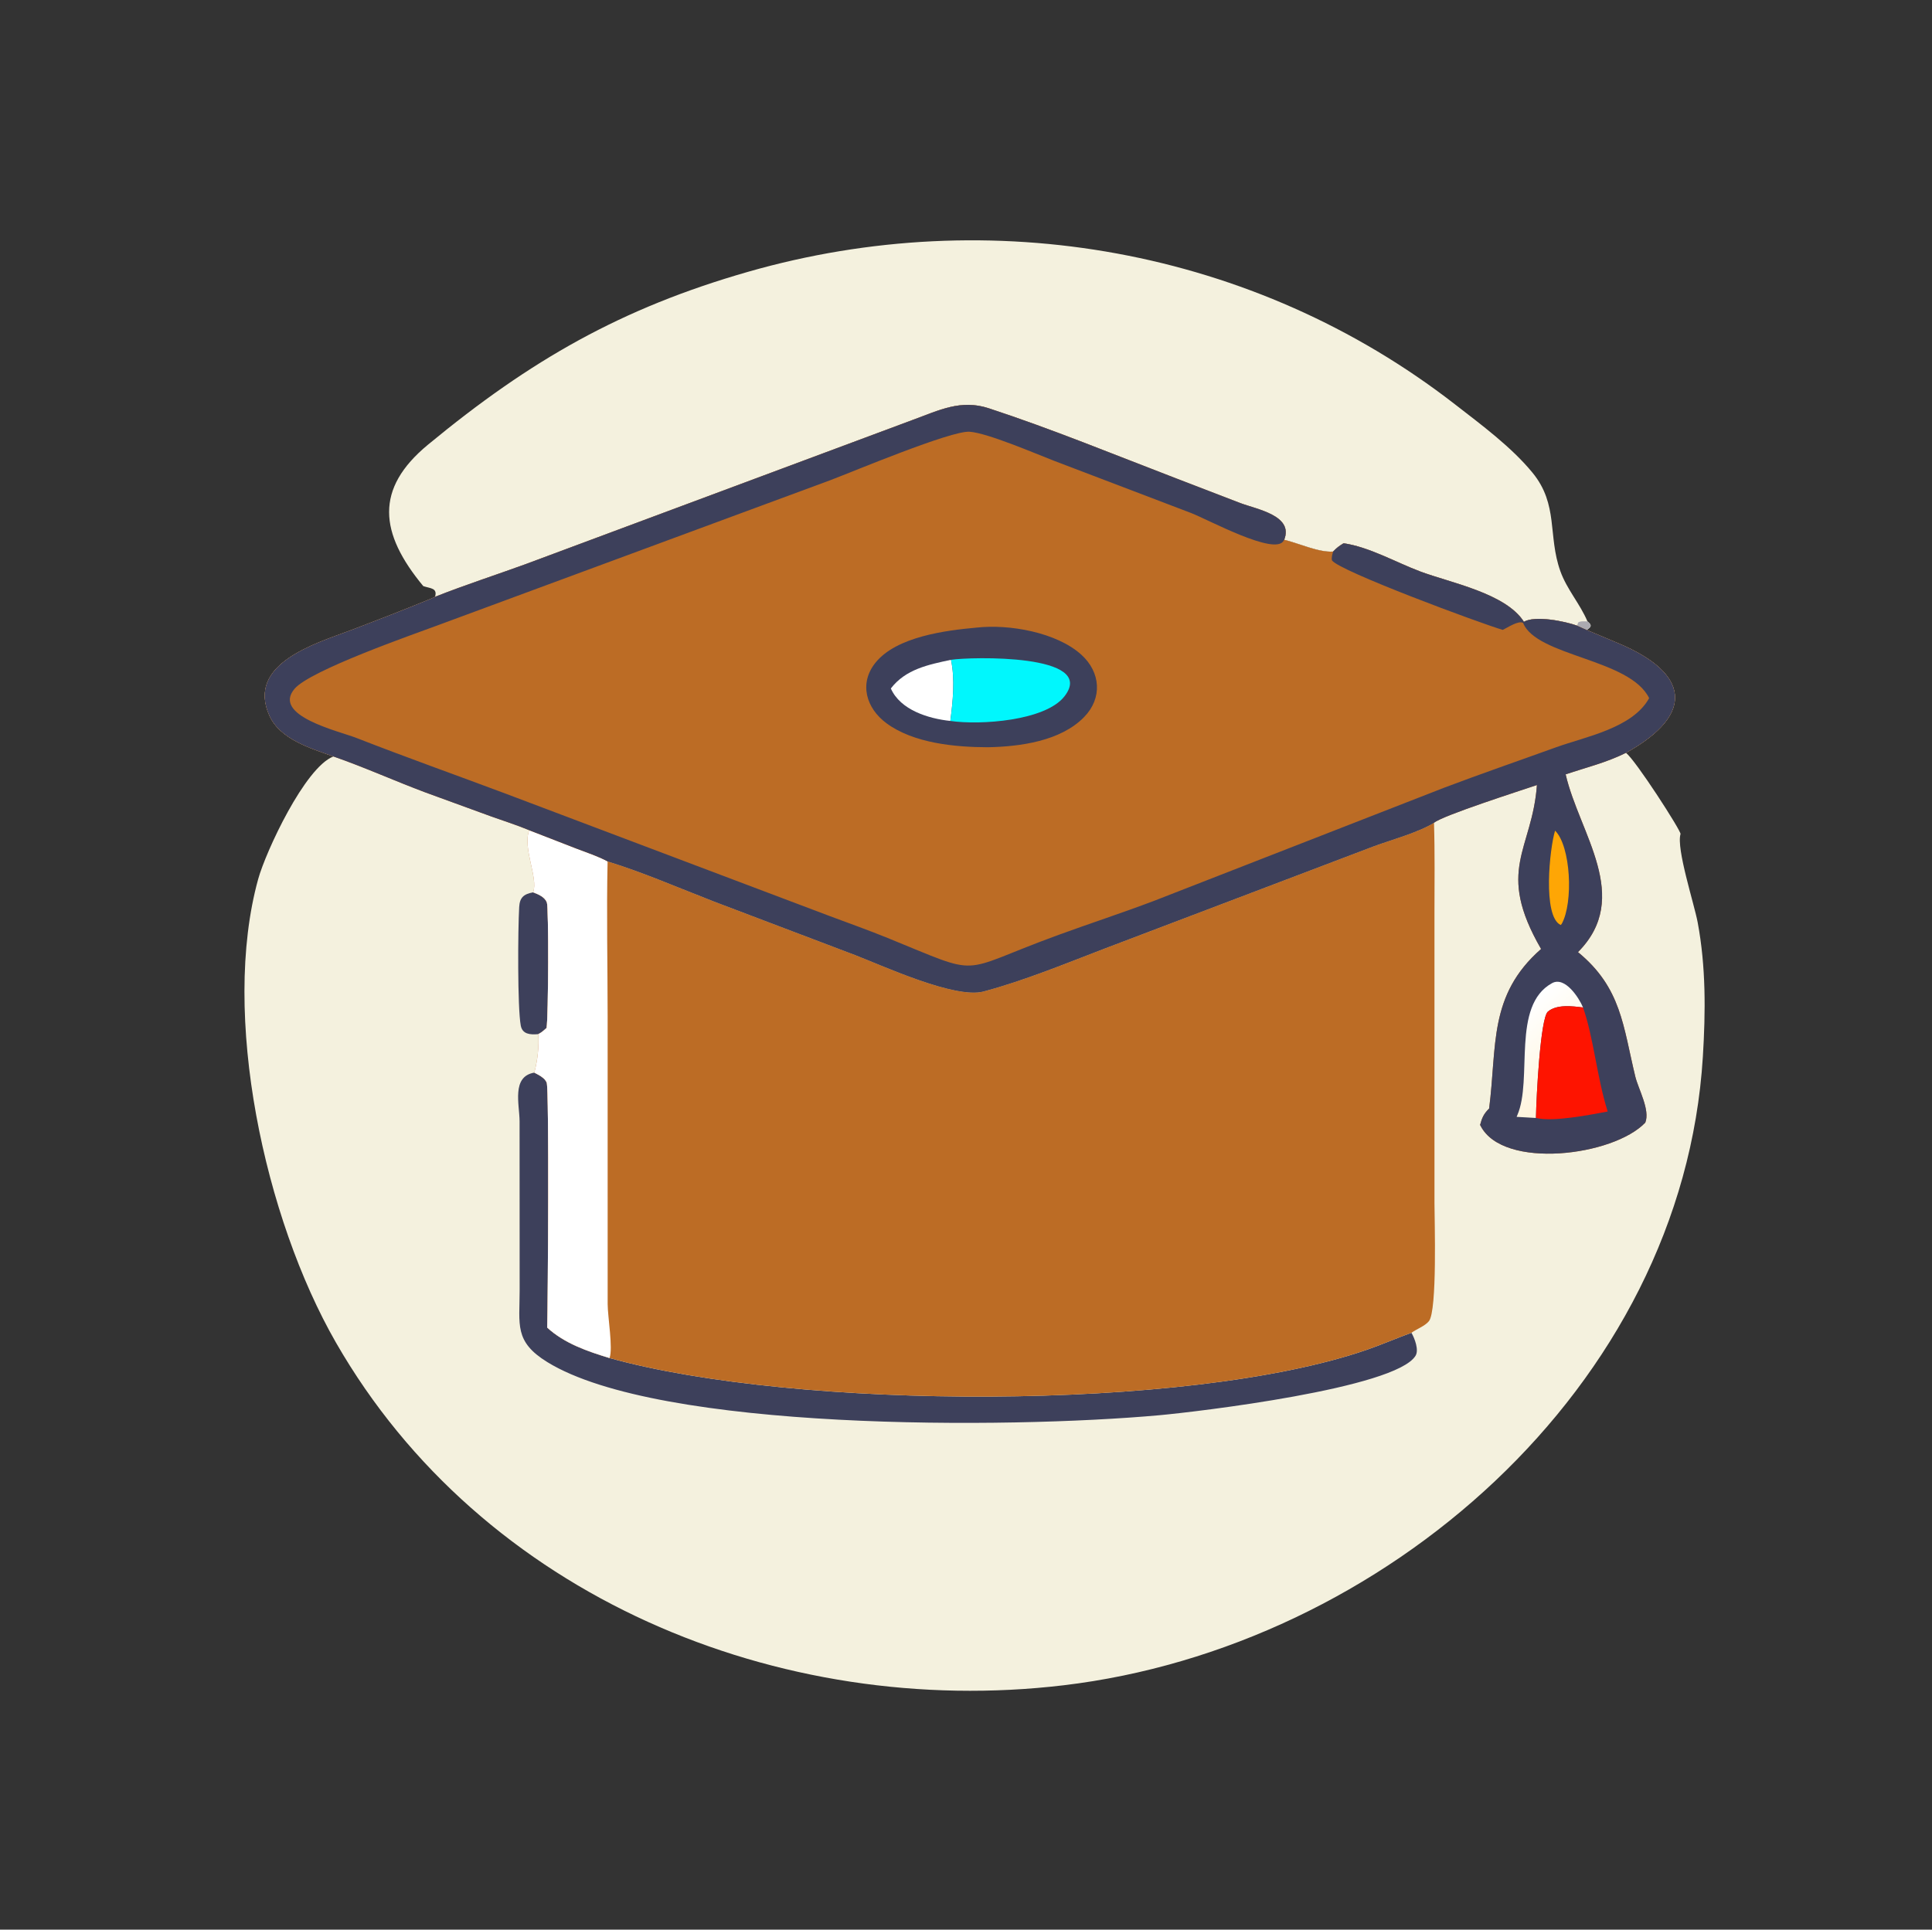 <?xml version="1.0" encoding="utf-8" ?>
<svg xmlns="http://www.w3.org/2000/svg" xmlns:xlink="http://www.w3.org/1999/xlink" width="1024" height="1023">
	<rect width="100%" height="100%" fill="#333333" stroke="none"/>
	<path fill="#F4F1DE" transform="scale(1.6 1.6)" d="M140.215 194.202C125.67 176.655 124.054 161.974 141.774 147.342C175.792 119.253 205.79 102.11 247.776 90.068C328.174 67.009 415.514 82.365 481.934 133.937C490.624 140.685 500.741 148.154 507.688 156.657C516.335 167.24 512.683 177.465 516.882 189.233C519.055 195.32 523.41 200.055 525.864 205.895C527.395 207.111 527.25 207.686 525.616 208.736L522.435 207.304C518.317 205.824 508.52 203.858 504.814 206.033C498.79 196.535 480.361 193.091 470.402 189.335C462.285 186.274 453.661 181.28 445.098 180.006C443.727 180.819 442.696 181.585 441.605 182.761C436.914 183.123 430.211 180.003 425.398 178.849C428.621 170.772 416.19 168.735 410.804 166.673L389.741 158.571C369.131 150.663 348.46 142.145 327.495 135.273C318.311 132.262 311.148 135.915 302.502 139.087L174.137 186.929C164.142 190.567 154.006 193.829 144.119 197.753L142.792 198.382C141.862 197.021 140.924 195.696 140.215 194.202ZM140.215 194.202C140.924 195.696 141.862 197.021 142.792 198.382L144.119 197.753C144.985 194.768 142.565 195.01 140.215 194.202Z"/>
	<path fill="#ABAAB0" transform="scale(1.6 1.6)" d="M525.864 205.895C527.395 207.111 527.25 207.686 525.616 208.736L522.435 207.304L522.775 206.273C523.553 205.704 524.915 205.891 525.864 205.895Z"/>
	<path fill="#F4F1DE" transform="scale(1.6 1.6)" d="M144.119 197.753C154.006 193.829 164.142 190.567 174.137 186.929L302.502 139.087C311.148 135.915 318.311 132.262 327.495 135.273C348.46 142.145 369.131 150.663 389.741 158.571L410.804 166.673C416.19 168.735 428.621 170.772 425.398 178.849C430.211 180.003 436.914 183.123 441.605 182.761C442.696 181.585 443.727 180.819 445.098 180.006C453.661 181.28 462.285 186.274 470.402 189.335C480.361 193.091 498.79 196.535 504.814 206.033C508.52 203.858 518.317 205.824 522.435 207.304L525.616 208.736L536.231 213.214C559.009 222.797 562.211 236.336 538.609 249.458C541.646 251.598 556.977 275.417 556.696 276.341C555.232 281.155 561.219 299.449 562.374 305.609C565.131 320.31 565.007 335.257 564.095 350.131C557.371 459.805 457.98 545.853 352.313 558.404C258.116 569.592 159.596 528.985 111.289 444.852C87.625 403.64 73.078 336.226 85.538 291.236C88.044 282.186 100.98 254.296 110.448 250.649C103.012 247.972 92.834 245.017 89.279 237.189C81.397 219.832 104.91 213.113 116.135 208.852C125.058 205.465 133.963 202.004 142.792 198.382L144.119 197.753Z"/>
	<path fill="#3D405B" transform="scale(1.6 1.6)" d="M178.298 342.652L178.114 342.665C175.686 342.86 173.049 342.721 172.508 339.807C171.404 333.862 171.549 308.113 171.989 300.519C172.173 297.356 173.514 296.234 176.615 295.669C178.323 296.32 180.421 297.163 181.152 299.001C181.797 300.62 181.673 337.222 181.052 340.603C180.169 341.393 179.382 342.152 178.298 342.652Z"/>
	<path fill="#3D405B" transform="scale(1.6 1.6)" d="M176.988 355.406C178.39 356.131 180.521 357.141 181.106 358.744C181.927 360.992 181.512 431.741 181.266 439.883C186.985 445.144 194.6 447.745 201.91 449.973C263.511 467.099 393.377 467.836 452.883 447.204C457.829 445.489 462.635 443.388 467.558 441.602C468.623 443.439 470.096 447.28 468.92 449.21C462.325 460.04 396.276 467.818 384.049 468.923C333.735 473.468 218.433 474.178 181.314 451.321C170.257 444.513 172.149 438.911 172.14 427.513L172.117 371.505C172.09 365.962 169.387 356.69 176.988 355.406Z"/>
	<path fill="#BC6C25" transform="scale(1.6 1.6)" d="M475.029 272.622C475.341 282.582 475.185 292.579 475.185 302.544L475.19 398.768C475.189 404.027 476.157 434.334 473.34 437.769C471.993 439.411 469.287 440.342 467.558 441.602C462.635 443.388 457.829 445.489 452.883 447.204C393.377 467.836 263.511 467.099 201.91 449.973C194.6 447.745 186.985 445.144 181.266 439.883C181.512 431.741 181.927 360.992 181.106 358.744C180.521 357.141 178.39 356.131 176.988 355.406C178.022 351.7 178.641 346.47 178.298 342.652C179.382 342.152 180.169 341.393 181.052 340.603C181.673 337.222 181.797 300.62 181.152 299.001C180.421 297.163 178.323 296.32 176.615 295.669C178.352 290.802 173.054 281.171 175.296 275.072L191.191 281.25C194.511 282.527 198.161 283.698 201.275 285.408C213.235 289.093 224.913 294.216 236.582 298.727L283.316 316.461C293.036 320.227 316.44 331.019 325.825 328.504C339.465 324.85 352.884 319.276 366.061 314.234L455.137 280.382C461.221 278.153 469.679 275.877 475.029 272.622Z"/>
	<path fill="white" transform="scale(1.6 1.6)" d="M175.296 275.072L191.191 281.25C194.511 282.527 198.161 283.698 201.275 285.408C200.893 302.492 201.286 319.683 201.287 336.778L201.295 432.152C201.305 436.242 203.122 446.846 201.91 449.973C194.6 447.745 186.985 445.144 181.266 439.883C181.512 431.741 181.927 360.992 181.106 358.744C180.521 357.141 178.39 356.131 176.988 355.406C178.022 351.7 178.641 346.47 178.298 342.652C179.382 342.152 180.169 341.393 181.052 340.603C181.673 337.222 181.797 300.62 181.152 299.001C180.421 297.163 178.323 296.32 176.615 295.669C178.352 290.802 173.054 281.171 175.296 275.072Z"/>
	<path fill="#BC6C25" transform="scale(1.6 1.6)" d="M144.119 197.753C154.006 193.829 164.142 190.567 174.137 186.929L302.502 139.087C311.148 135.915 318.311 132.262 327.495 135.273C348.46 142.145 369.131 150.663 389.741 158.571L410.804 166.673C416.19 168.735 428.621 170.772 425.398 178.849C430.211 180.003 436.914 183.123 441.605 182.761C442.696 181.585 443.727 180.819 445.098 180.006C453.661 181.28 462.285 186.274 470.402 189.335C480.361 193.091 498.79 196.535 504.814 206.033C508.52 203.858 518.317 205.824 522.435 207.304L525.616 208.736L536.231 213.214C559.009 222.797 562.211 236.336 538.609 249.458C532.074 252.704 525.484 254.274 518.647 256.577C523.123 276.133 540.839 297.235 522.728 315.476C537.138 327.299 537.666 340.048 541.724 356.748C542.708 360.799 546.699 367.825 545.024 371.966C534.411 383.103 498.02 387.587 490.506 373.111L490.301 372.726C490.939 370.355 491.497 369.072 493.295 367.297C495.956 346.532 492.99 329.781 510.503 314.436C495.274 288.122 507.538 281.813 509.128 260.117C503.842 261.907 477.933 270.194 475.029 272.622C469.679 275.877 461.221 278.153 455.137 280.382L366.061 314.234C352.884 319.276 339.465 324.85 325.825 328.504C316.44 331.019 293.036 320.227 283.316 316.461L236.582 298.727C224.913 294.216 213.235 289.093 201.275 285.408C198.161 283.698 194.511 282.527 191.191 281.25L175.296 275.072C171.18 273.367 166.876 272.003 162.679 270.503L140.986 262.588C130.74 258.76 120.787 254.236 110.448 250.649C103.012 247.972 92.834 245.017 89.279 237.189C81.397 219.832 104.91 213.113 116.135 208.852C125.058 205.465 133.963 202.004 142.792 198.382L144.119 197.753Z"/>
	<path fill="#3D405B" transform="scale(1.6 1.6)" d="M323.594 207.941C334.306 206.755 349.974 209.503 358.173 216.899C364.635 222.729 365.244 231.305 359.142 237.576C351.351 245.584 337.912 247.379 327.304 247.592C316.452 247.576 302.63 246.287 293.635 239.626C286.962 234.685 284.465 226.469 290.013 219.579C296.975 210.932 313.27 208.875 323.594 207.941Z"/>
	<path fill="white" transform="scale(1.6 1.6)" d="M295.103 228.118C300.017 221.714 307.555 220.229 315.031 218.617C316.404 225.144 315.649 232.306 314.815 238.879C307.584 238.112 298.278 235.287 295.103 228.118Z"/>
	<path fill="#00F7FD" transform="scale(1.6 1.6)" d="M315.031 218.617C321.345 217.635 363.793 216.512 352.578 230.774C346.241 238.832 324.744 240.335 314.815 238.879C315.649 232.306 316.404 225.144 315.031 218.617Z"/>
	<path fill="#3D405B" transform="scale(1.6 1.6)" d="M144.119 197.753C154.006 193.829 164.142 190.567 174.137 186.929L302.502 139.087C311.148 135.915 318.311 132.262 327.495 135.273C348.46 142.145 369.131 150.663 389.741 158.571L410.804 166.673C416.19 168.735 428.621 170.772 425.398 178.849L425.209 179.185C422.331 184.201 400.419 172.266 394.597 169.995L349.245 152.711C342.756 150.202 327.203 143.492 321.194 143.053C315.09 142.608 282.577 156.265 275.105 159.087L145.335 207.069C136.709 210.271 102.811 222.076 97.582 228.217C89.962 237.166 112.243 242.234 118.111 244.525C134.452 250.907 150.962 256.775 167.388 262.926L274.825 303.517C281.229 305.909 287.693 308.21 294.024 310.783C326.219 323.866 316.489 322.301 349.991 310.009C360.769 306.054 371.698 302.512 382.431 298.436L478.295 261.038C490.592 256.38 503.077 252.086 515.448 247.613C525.216 244.081 540.809 241.287 546.298 231.325C539.913 218.234 509.005 217.528 504.543 206.392C502.96 205.497 499.349 208.004 497.81 208.707C490.509 206.586 443.348 189.099 441.224 185.66C441.034 184.627 441.341 183.751 441.605 182.761C442.696 181.585 443.727 180.819 445.098 180.006C453.661 181.28 462.285 186.274 470.402 189.335C480.361 193.091 498.79 196.535 504.814 206.033C508.52 203.858 518.317 205.824 522.435 207.304L525.616 208.736L536.231 213.214C559.009 222.797 562.211 236.336 538.609 249.458C532.074 252.704 525.484 254.274 518.647 256.577C523.123 276.133 540.839 297.235 522.728 315.476C537.138 327.299 537.666 340.048 541.724 356.748C542.708 360.799 546.699 367.825 545.024 371.966C534.411 383.103 498.02 387.587 490.506 373.111L490.301 372.726C490.939 370.355 491.497 369.072 493.295 367.297C495.956 346.532 492.99 329.781 510.503 314.436C495.274 288.122 507.538 281.813 509.128 260.117C503.842 261.907 477.933 270.194 475.029 272.622C469.679 275.877 461.221 278.153 455.137 280.382L366.061 314.234C352.884 319.276 339.465 324.85 325.825 328.504C316.44 331.019 293.036 320.227 283.316 316.461L236.582 298.727C224.913 294.216 213.235 289.093 201.275 285.408C198.161 283.698 194.511 282.527 191.191 281.25L175.296 275.072C171.18 273.367 166.876 272.003 162.679 270.503L140.986 262.588C130.74 258.76 120.787 254.236 110.448 250.649C103.012 247.972 92.834 245.017 89.279 237.189C81.397 219.832 104.91 213.113 116.135 208.852C125.058 205.465 133.963 202.004 142.792 198.382L144.119 197.753Z"/>
	<path fill="#FEA605" transform="scale(1.6 1.6)" d="M515.139 275.234C520.327 280.281 521.282 299.049 517.322 306.14L516.988 306.488C510.933 303.604 513.352 280.989 515.139 275.234Z"/>
	<defs>
		<linearGradient id="gradient_0" gradientUnits="userSpaceOnUse" x1="519.951" y1="357.243" x2="501.67" y2="337.461">
			<stop offset="0" stop-color="#FFF5DD"/>
			<stop offset="1" stop-color="white"/>
		</linearGradient>
	</defs>
	<path fill="url(#gradient_0)" transform="scale(1.6 1.6)" d="M502.397 370.058L502.633 369.502C507.821 357.572 500.572 333.182 514.14 325.757C518.435 323.407 523.083 330.639 524.405 333.818C520.856 333.375 515.687 332.705 512.755 335.193C510.271 337.301 508.929 363.375 508.805 370.429L502.397 370.058Z"/>
	<path fill="#FE1400" transform="scale(1.6 1.6)" d="M508.805 370.429C508.929 363.375 510.271 337.301 512.755 335.193C515.687 332.705 520.856 333.375 524.405 333.818C527.952 343.99 528.963 356.874 532.561 368.284C526.697 369.386 514.505 371.813 508.805 370.429Z"/>
</svg>
